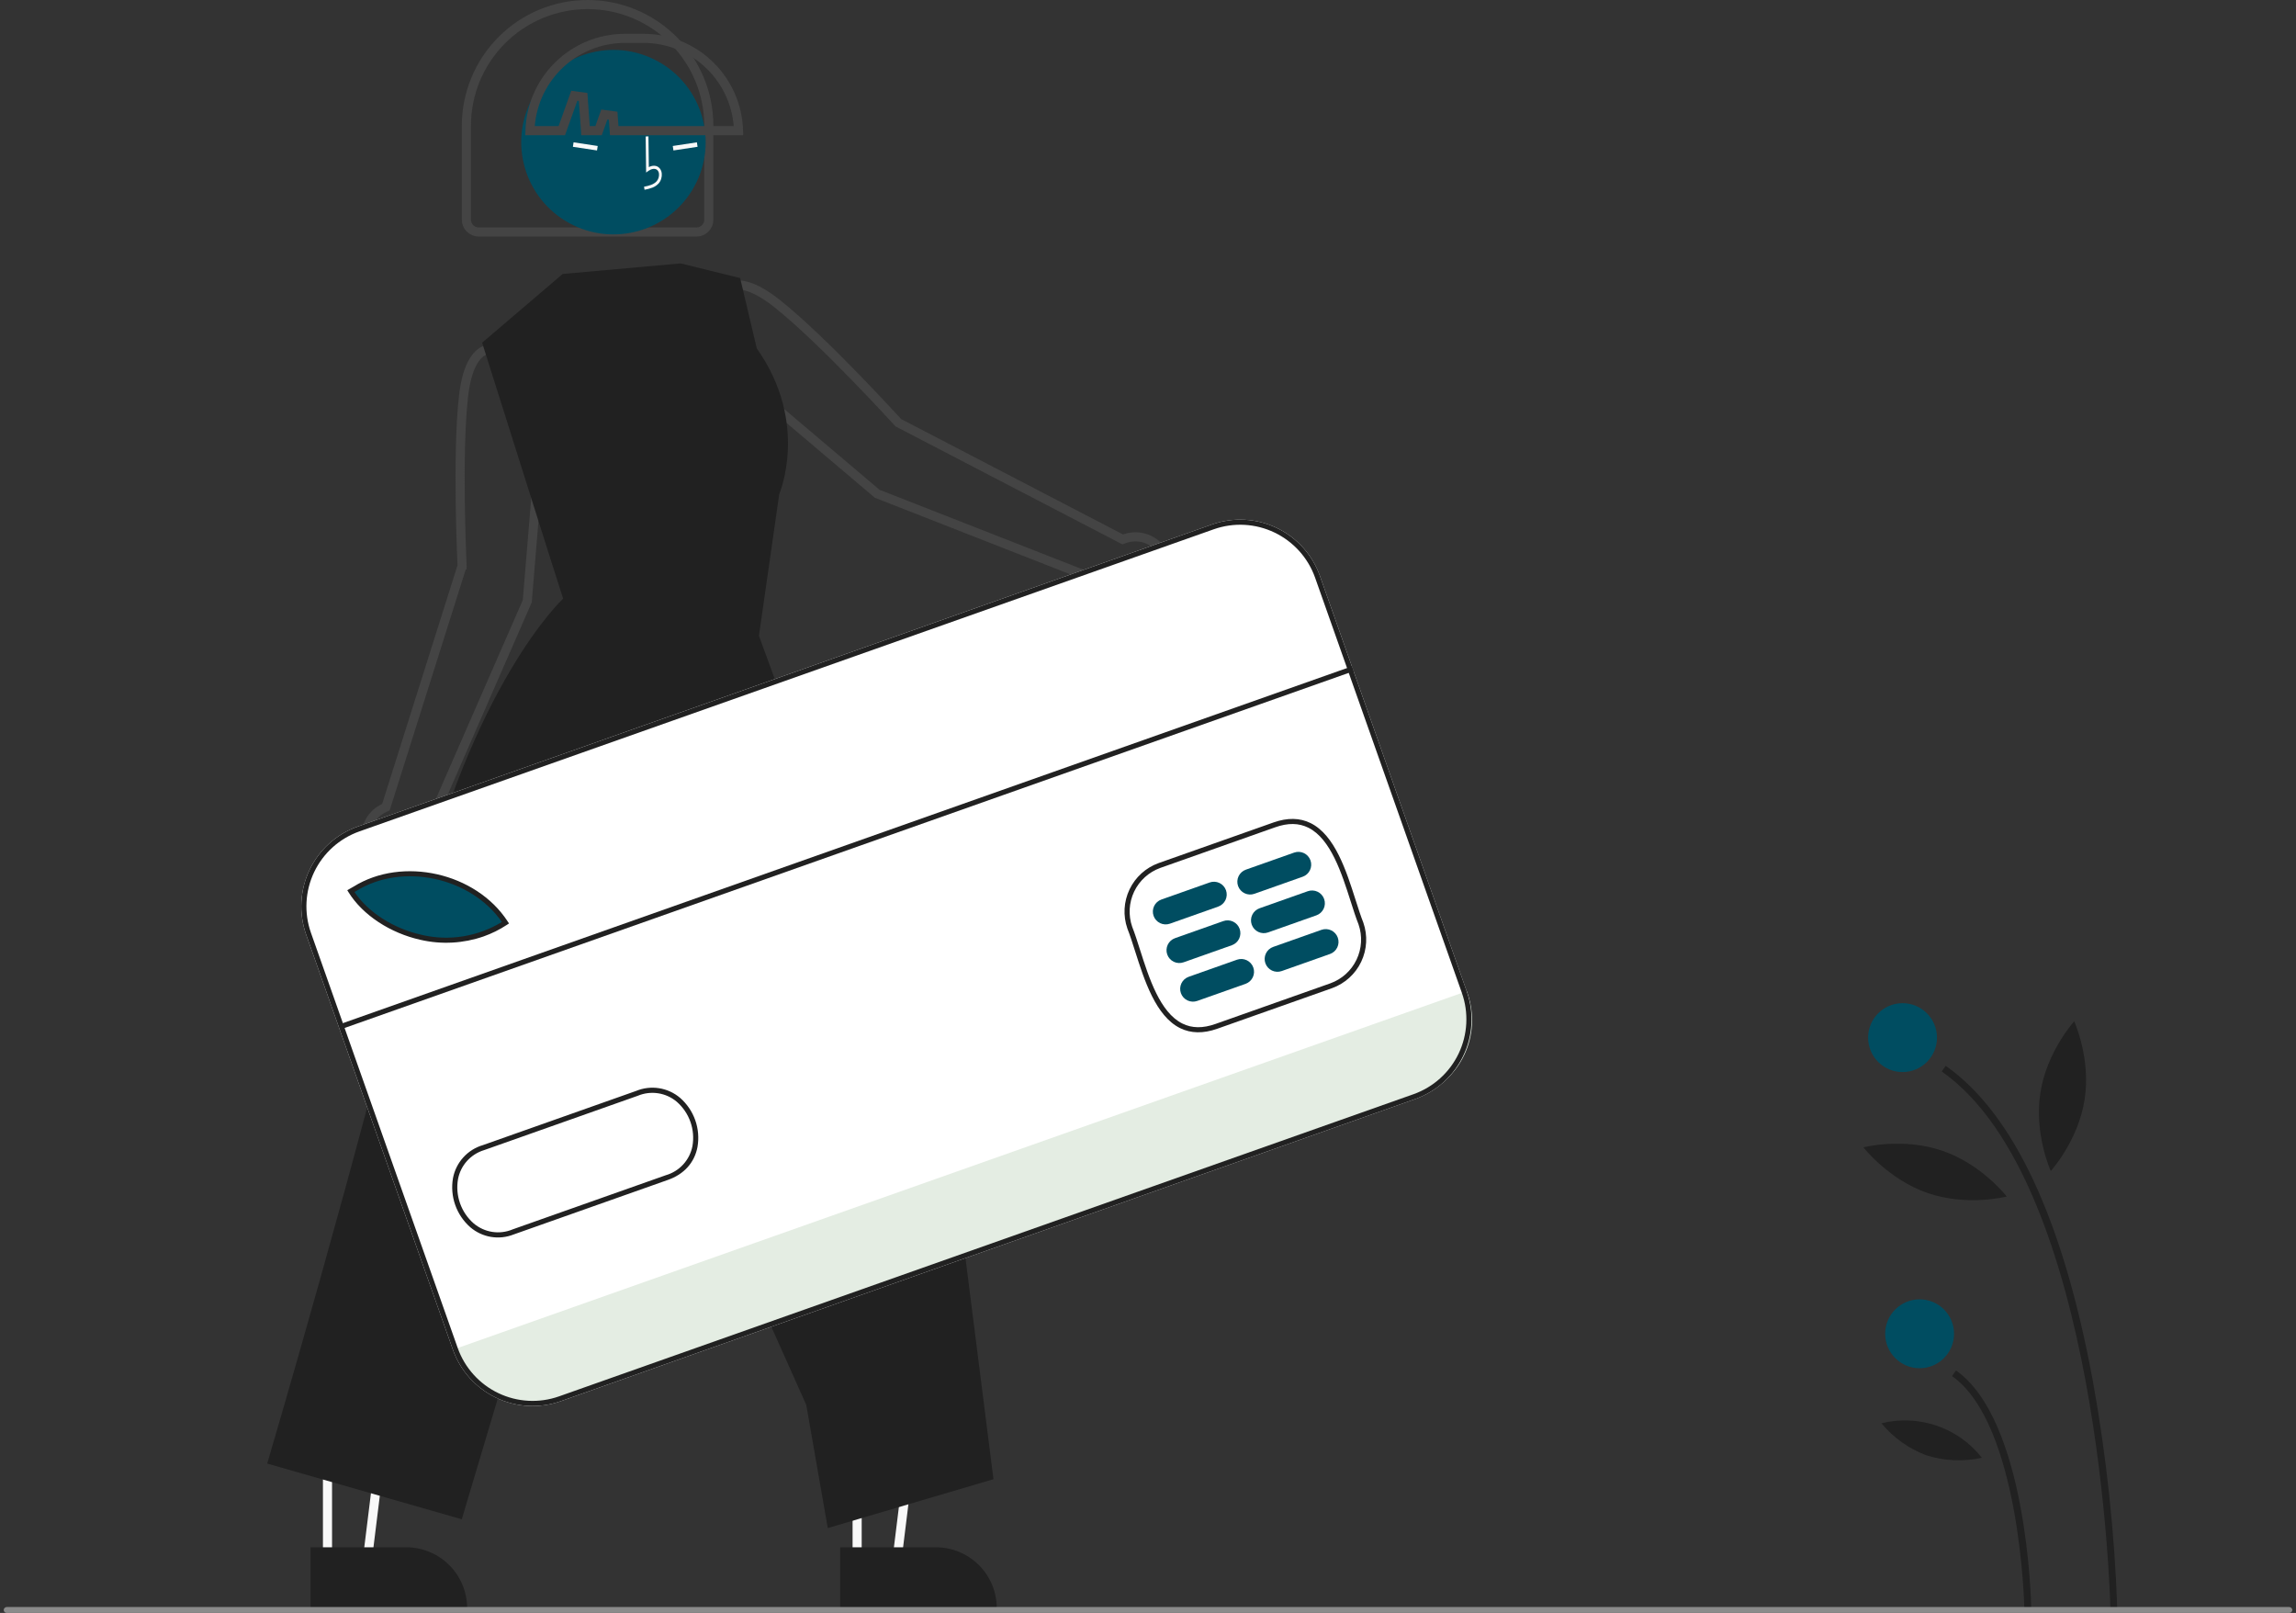 <svg width="252" height="177" viewBox="0 0 252 177" fill="none" xmlns="http://www.w3.org/2000/svg">
<rect x="0" y="0" width="252" height="177" fill="#333333" stroke="none"/>
<path d="M231.631 176.604L232.386 176.589C232.094 168.185 231.197 159.814 229.703 151.539C226.435 133.823 221.001 122.188 213.551 116.957L213.117 117.576C230.52 129.795 231.622 176.137 231.631 176.604Z" fill="#212121"/>
<path d="M222.183 176.423L222.939 176.408C222.923 175.571 222.45 155.845 214.684 150.393L214.25 151.011C221.703 156.244 222.179 176.222 222.183 176.423Z" fill="#212121"/>
<path d="M208.817 117.644C210.904 117.644 212.596 115.952 212.596 113.865C212.596 111.778 210.904 110.086 208.817 110.086C206.73 110.086 205.038 111.778 205.038 113.865C205.038 115.952 206.73 117.644 208.817 117.644Z" fill="#004D61"/>
<path d="M210.689 150.143C212.776 150.143 214.468 148.451 214.468 146.364C214.468 144.277 212.776 142.585 210.689 142.585C208.602 142.585 206.91 144.277 206.91 146.364C206.91 148.451 208.602 150.143 210.689 150.143Z" fill="#004D61"/>
<path d="M223.945 119.909C223.235 124.446 225.086 128.503 225.086 128.503C225.086 128.503 228.088 125.206 228.798 120.669C229.508 116.133 227.657 112.076 227.657 112.076C227.657 112.076 224.655 115.373 223.945 119.909Z" fill="#212121"/>
<path d="M211.592 130.927C215.935 132.416 220.253 131.301 220.253 131.301C220.253 131.301 217.529 127.77 213.186 126.28C208.843 124.79 204.525 125.906 204.525 125.906C204.525 125.906 207.249 129.437 211.592 130.927Z" fill="#212121"/>
<path d="M211.453 159.708C213.419 160.325 215.512 160.416 217.524 159.97C216.246 158.344 214.526 157.122 212.57 156.451C210.614 155.78 208.506 155.689 206.5 156.189C207.814 157.775 209.522 158.989 211.453 159.708Z" fill="#212121"/>
<path d="M123.03 59.092L123.225 59.193L123.431 59.119C124.053 58.894 124.726 58.85 125.372 58.992C126.018 59.134 126.61 59.456 127.08 59.922C127.55 60.387 127.878 60.976 128.027 61.621C128.175 62.265 128.137 62.939 127.918 63.563C127.699 64.187 127.308 64.736 126.789 65.146C126.27 65.557 125.646 65.811 124.988 65.881C124.33 65.951 123.666 65.832 123.073 65.539C122.48 65.246 121.983 64.791 121.638 64.227L121.55 64.083L121.393 64.022L96.276 54.184L82.287 42.337L77.295 35.394L79.285 32.077L79.292 32.065L79.296 32.057L79.302 32.048C79.309 32.037 79.321 32.017 79.34 31.991C79.378 31.939 79.44 31.863 79.528 31.779C79.704 31.612 79.985 31.416 80.402 31.32C81.226 31.131 82.751 31.299 85.266 33.291C87.808 35.304 91.118 38.553 93.805 41.314C95.146 42.692 96.327 43.943 97.172 44.849C97.595 45.302 97.934 45.669 98.167 45.923C98.284 46.049 98.374 46.148 98.434 46.214L98.504 46.29L98.521 46.309L98.525 46.314L98.526 46.315L98.527 46.315L98.897 45.979L98.527 46.316L98.587 46.382L98.666 46.423L123.03 59.092Z" stroke="#444444"/>
<path d="M54.219 38.325L54.23 38.328L54.238 38.33L54.251 38.333L58.005 39.272L59.384 47.711L57.869 65.98L47.065 90.697L46.997 90.852L47.038 91.016C47.195 91.661 47.167 92.337 46.955 92.967C46.743 93.596 46.357 94.152 45.841 94.57C45.325 94.988 44.702 95.251 44.042 95.329C43.383 95.406 42.715 95.295 42.117 95.007C41.518 94.72 41.014 94.268 40.662 93.705C40.31 93.142 40.126 92.491 40.13 91.827C40.134 91.163 40.327 90.514 40.685 89.955C41.044 89.397 41.554 88.951 42.156 88.671L42.355 88.579L42.422 88.368L50.691 62.182L50.718 62.097L50.714 62.007L50.215 62.032L50.714 62.007L50.714 62.007L50.714 62.005L50.714 61.999L50.712 61.973L50.708 61.871C50.703 61.781 50.698 61.647 50.69 61.475C50.676 61.131 50.656 60.632 50.635 60.013C50.591 58.774 50.542 57.055 50.516 55.133C50.464 51.28 50.507 46.642 50.881 43.421C51.251 40.234 52.21 39.037 52.927 38.588C53.29 38.361 53.627 38.301 53.869 38.294C53.991 38.291 54.088 38.302 54.152 38.312C54.184 38.317 54.207 38.322 54.219 38.325Z" stroke="#444444"/>
<path d="M100.876 151.476L98.464 171.033L94.076 171.033L94.076 151.476L100.876 151.476Z" stroke="#F9F9F9"/>
<path d="M92.217 169.793L102.713 169.792H102.713C104.487 169.793 106.189 170.497 107.443 171.752C108.697 173.006 109.402 174.707 109.402 176.481V176.699L92.217 176.699L92.217 169.793Z" fill="#212121"/>
<path d="M42.745 151.476L40.333 171.033L35.945 171.033L35.944 151.476L42.745 151.476Z" stroke="#F9F9F9"/>
<path d="M34.086 169.793L44.582 169.792H44.582C46.356 169.793 48.057 170.497 49.312 171.752C50.566 173.006 51.271 174.707 51.271 176.481V176.699L34.086 176.699L34.086 169.793Z" fill="#212121"/>
<path d="M61.757 30.063L52.917 37.609L60.172 60.568L61.808 65.694C61.808 65.694 51.813 74.91 45.629 100.654C39.444 126.398 29.327 160.606 29.327 160.606L50.682 166.719L68.057 108.483L88.493 154.171L90.853 167.685L109.039 162.322L104.749 128.432L83.299 69.767L85.527 54.215C85.527 54.215 88.873 46.453 83.061 38.235L81.237 30.514L74.706 28.905L61.757 30.063Z" fill="#212121"/>
<path d="M76.442 25.461H52.543C52.184 25.46 51.84 25.317 51.586 25.063C51.332 24.809 51.189 24.465 51.188 24.106V13.805C51.188 10.276 52.59 6.892 55.085 4.397C57.58 1.902 60.964 0.5 64.493 0.5C68.021 0.5 71.405 1.902 73.9 4.397C76.395 6.892 77.797 10.276 77.797 13.805V24.106C77.797 24.465 77.654 24.809 77.4 25.063C77.146 25.317 76.802 25.46 76.442 25.461Z" stroke="#444444"/>
<path d="M76.21 20.454C78.891 15.55 77.088 9.4 72.184 6.719C67.279 4.038 61.13 5.84 58.449 10.745C55.767 15.65 57.57 21.799 62.475 24.48C67.379 27.162 73.529 25.359 76.21 20.454Z" fill="#004D61"/>
<path d="M71.619 20.586C71.868 20.489 72.097 20.335 72.288 20.133C72.414 19.989 72.511 19.816 72.57 19.626C72.63 19.436 72.651 19.235 72.633 19.035C72.623 18.892 72.582 18.755 72.516 18.632C72.449 18.51 72.357 18.407 72.248 18.33C71.966 18.137 71.592 18.145 71.215 18.338L71.171 14.967L70.865 14.972L70.916 18.935L71.149 18.766C71.42 18.57 71.808 18.428 72.088 18.618C72.157 18.669 72.215 18.736 72.256 18.815C72.298 18.894 72.323 18.982 72.329 19.074C72.342 19.222 72.325 19.373 72.281 19.514C72.237 19.655 72.165 19.784 72.072 19.892C71.74 20.256 71.248 20.378 70.687 20.49L70.742 20.823C71.04 20.773 71.333 20.694 71.619 20.586Z" fill="#F9F9F9"/>
<path d="M76.488 15.618L73.84 16.019L73.914 16.51L76.562 16.109L76.488 15.618Z" fill="#F9F9F9"/>
<path d="M62.953 15.618L65.601 16.019L65.527 16.51L62.879 16.109L62.953 15.618Z" fill="#F9F9F9"/>
<path d="M66.328 12.568L65.697 14.335H64.264L64.001 10.64L63.031 10.508L61.664 14.335H58.167C58.245 11.679 59.334 9.148 61.218 7.264C63.172 5.311 65.82 4.212 68.583 4.209H70.643C73.405 4.212 76.054 5.311 78.007 7.264C79.891 9.148 80.98 11.679 81.058 14.335H67.414L67.297 12.701L66.328 12.568Z" stroke="#444444"/>
<path d="M155.328 120.604L61.541 153.763C59.222 154.58 56.674 154.444 54.456 153.384C52.237 152.325 50.529 150.429 49.707 148.112L33.596 102.543C32.779 100.224 32.915 97.676 33.975 95.457C35.035 93.239 36.931 91.531 39.248 90.709L133.035 57.55C135.354 56.733 137.902 56.869 140.12 57.929C142.339 58.988 144.046 60.884 144.869 63.201L160.98 108.77C161.797 111.089 161.66 113.637 160.601 115.856C159.541 118.074 157.645 119.782 155.328 120.604Z" fill="white"/>
<path d="M160.98 108.77L161.065 109.011C161.848 111.226 161.718 113.661 160.706 115.78C159.693 117.899 157.88 119.529 155.666 120.312L61.41 153.637C59.196 154.419 56.762 154.291 54.643 153.279C52.524 152.267 50.894 150.454 50.111 148.24L50.025 147.999L160.98 108.77Z" fill="#E4EDE3"/>
<path d="M55.689 101.289C49.472 105.38 41.505 102.301 38.718 97.817L39.162 97.565C44.455 94.266 52.314 96.104 55.689 101.289Z" fill="#004D61"/>
<path d="M133.592 112.895C132.071 113.433 130.701 113.408 129.52 112.821C126.851 111.495 125.598 107.563 124.592 104.404C124.299 103.484 124.023 102.616 123.741 101.907L123.737 101.896C123.247 100.488 123.332 98.944 123.974 97.599C124.616 96.253 125.763 95.216 127.166 94.711L139.781 90.251C141.301 89.714 142.669 89.738 143.849 90.324C146.517 91.648 147.771 95.579 148.778 98.738C149.072 99.659 149.349 100.529 149.632 101.239C150.125 102.648 150.041 104.195 149.399 105.543C148.757 106.89 147.609 107.93 146.204 108.436L133.592 112.895ZM124.266 101.705C124.554 102.431 124.832 103.307 125.127 104.233C126.102 107.292 127.314 111.098 129.77 112.318C130.824 112.842 132.013 112.857 133.405 112.365L146.016 107.906C147.279 107.452 148.313 106.518 148.891 105.306C149.469 104.095 149.547 102.704 149.106 101.436C148.82 100.718 148.539 99.839 148.243 98.908C147.268 95.851 146.054 92.046 143.599 90.828C142.546 90.305 141.358 90.29 139.968 90.781L127.354 95.241C126.092 95.695 125.06 96.628 124.482 97.838C123.904 99.049 123.826 100.438 124.266 101.705Z" fill="#212121"/>
<path d="M53.074 102.762C50.857 103.531 48.469 103.662 46.182 103.141C42.841 102.407 39.809 100.412 38.269 97.935L38.115 97.687L38.808 97.293C44.18 93.947 52.236 95.761 55.713 101.103L55.865 101.337L55.632 101.491C54.834 102.017 53.975 102.443 53.074 102.762ZM38.905 97.884C40.412 100.123 43.216 101.914 46.302 102.592C49.302 103.292 52.457 102.783 55.084 101.175C51.683 96.255 44.147 94.623 39.101 97.773L38.905 97.884Z" fill="#212121"/>
<path d="M56.369 135.468C55.581 135.78 54.724 135.871 53.888 135.733C53.053 135.594 52.271 135.23 51.626 134.681C50.872 134.021 50.3 133.179 49.965 132.234C49.631 131.29 49.546 130.275 49.717 129.288C49.877 128.438 50.269 127.65 50.849 127.009C51.429 126.369 52.175 125.901 53.005 125.659L69.813 119.716C70.611 119.386 71.484 119.282 72.337 119.416C73.19 119.55 73.99 119.917 74.647 120.477C75.401 121.136 75.973 121.979 76.307 122.924C76.641 123.868 76.725 124.883 76.553 125.87C76.222 127.604 75.05 128.882 73.266 129.494L56.457 135.437C56.428 135.447 56.398 135.458 56.369 135.468ZM53.109 126.217C52.392 126.439 51.749 126.851 51.248 127.411C50.748 127.971 50.41 128.656 50.27 129.393C50.115 130.283 50.192 131.197 50.493 132.048C50.794 132.899 51.309 133.658 51.989 134.252C52.572 134.745 53.28 135.068 54.035 135.184C54.789 135.3 55.562 135.204 56.266 134.908L73.082 128.962C73.817 128.751 74.478 128.34 74.993 127.775C75.508 127.211 75.857 126.515 76.001 125.764C76.156 124.875 76.08 123.961 75.779 123.11C75.478 122.259 74.963 121.5 74.284 120.906C73.701 120.412 72.992 120.09 72.237 119.973C71.482 119.857 70.709 119.951 70.004 120.245L53.186 126.191C53.161 126.2 53.135 126.208 53.109 126.217L53.109 126.217Z" fill="#212121"/>
<path d="M133.705 99.487L128.406 101.361C128.055 101.485 127.668 101.464 127.332 101.304C126.996 101.143 126.737 100.856 126.613 100.504C126.489 100.153 126.509 99.767 126.67 99.43C126.83 99.094 127.118 98.835 127.469 98.711L132.768 96.838C133.119 96.714 133.505 96.734 133.842 96.895C134.178 97.055 134.437 97.343 134.561 97.694C134.685 98.046 134.665 98.432 134.504 98.768C134.343 99.104 134.056 99.363 133.705 99.487Z" fill="#004D61"/>
<path d="M135.203 103.726L129.905 105.599C129.553 105.724 129.167 105.703 128.831 105.543C128.495 105.382 128.236 105.094 128.112 104.743C127.987 104.392 128.008 104.006 128.168 103.669C128.329 103.333 128.617 103.074 128.968 102.95L134.267 101.077C134.618 100.952 135.004 100.973 135.34 101.134C135.677 101.294 135.935 101.582 136.06 101.933C136.184 102.284 136.163 102.671 136.003 103.007C135.842 103.343 135.555 103.602 135.203 103.726Z" fill="#004D61"/>
<path d="M136.702 107.965L131.403 109.838C131.229 109.9 131.045 109.927 130.861 109.917C130.677 109.907 130.496 109.861 130.33 109.782C130.163 109.702 130.014 109.591 129.89 109.453C129.767 109.316 129.672 109.156 129.61 108.982C129.549 108.808 129.522 108.624 129.532 108.44C129.542 108.255 129.588 108.075 129.667 107.908C129.747 107.742 129.858 107.593 129.995 107.469C130.133 107.346 130.293 107.251 130.467 107.189L135.765 105.316C135.939 105.254 136.124 105.228 136.308 105.237C136.492 105.247 136.673 105.293 136.839 105.373C137.006 105.452 137.155 105.564 137.278 105.701C137.402 105.838 137.497 105.998 137.558 106.172C137.62 106.346 137.647 106.53 137.637 106.715C137.627 106.899 137.581 107.079 137.502 107.246C137.422 107.412 137.311 107.562 137.173 107.685C137.036 107.808 136.876 107.904 136.702 107.965Z" fill="#004D61"/>
<path d="M142.977 96.209L137.679 98.082C137.505 98.144 137.32 98.171 137.136 98.161C136.952 98.151 136.771 98.105 136.605 98.025C136.438 97.946 136.289 97.835 136.166 97.697C136.042 97.56 135.947 97.4 135.886 97.226C135.824 97.052 135.797 96.868 135.807 96.683C135.817 96.499 135.863 96.319 135.942 96.152C136.022 95.986 136.133 95.837 136.271 95.713C136.408 95.59 136.568 95.495 136.742 95.433L142.041 93.56C142.392 93.435 142.778 93.456 143.114 93.616C143.451 93.777 143.709 94.065 143.834 94.416C143.958 94.767 143.937 95.153 143.777 95.49C143.616 95.826 143.329 96.085 142.977 96.209Z" fill="#004D61"/>
<path d="M144.476 100.448L139.177 102.321C139.003 102.383 138.819 102.409 138.635 102.4C138.451 102.39 138.27 102.344 138.103 102.264C137.937 102.185 137.788 102.073 137.664 101.936C137.541 101.799 137.446 101.639 137.384 101.465C137.323 101.291 137.296 101.106 137.306 100.922C137.316 100.738 137.362 100.557 137.441 100.391C137.521 100.224 137.632 100.075 137.769 99.952C137.907 99.828 138.067 99.733 138.241 99.672L143.539 97.798C143.713 97.737 143.898 97.71 144.082 97.72C144.266 97.73 144.447 97.776 144.613 97.855C144.78 97.935 144.929 98.046 145.052 98.183C145.176 98.321 145.271 98.481 145.332 98.655C145.394 98.829 145.42 99.013 145.411 99.197C145.401 99.382 145.355 99.562 145.276 99.728C145.196 99.895 145.084 100.044 144.947 100.168C144.81 100.291 144.65 100.386 144.476 100.448Z" fill="#004D61"/>
<path d="M145.975 104.687L140.676 106.56C140.325 106.684 139.938 106.664 139.602 106.503C139.266 106.343 139.007 106.055 138.883 105.704C138.759 105.352 138.779 104.966 138.94 104.63C139.1 104.294 139.388 104.035 139.739 103.911L145.038 102.037C145.212 101.976 145.396 101.949 145.581 101.959C145.765 101.969 145.945 102.015 146.112 102.094C146.278 102.174 146.428 102.285 146.551 102.422C146.674 102.56 146.77 102.72 146.831 102.894C146.893 103.068 146.919 103.252 146.91 103.436C146.9 103.621 146.854 103.801 146.774 103.968C146.695 104.134 146.583 104.283 146.446 104.407C146.309 104.53 146.149 104.625 145.975 104.687Z" fill="#004D61"/>
<path d="M148.377 73.121L37.422 112.35L37.609 112.88L148.564 73.65L148.377 73.121Z" fill="#212121"/>
<path d="M155.328 120.604L61.541 153.763C59.222 154.58 56.674 154.444 54.456 153.384C52.237 152.325 50.529 150.429 49.707 148.112L33.596 102.543C32.779 100.224 32.915 97.676 33.975 95.457C35.035 93.239 36.931 91.531 39.248 90.709L133.035 57.55C135.354 56.733 137.902 56.869 140.12 57.929C142.339 58.988 144.046 60.884 144.869 63.201L160.98 108.77C161.797 111.089 161.66 113.637 160.601 115.856C159.541 118.074 157.645 119.782 155.328 120.604ZM39.435 91.239C37.259 92.011 35.477 93.615 34.482 95.699C33.487 97.783 33.359 100.177 34.126 102.355L50.237 147.924C51.01 150.101 52.614 151.882 54.698 152.877C56.782 153.873 59.176 154.001 61.354 153.233L155.141 120.074C157.317 119.302 159.099 117.698 160.094 115.614C161.089 113.53 161.217 111.136 160.45 108.957L144.339 63.389C143.566 61.212 141.962 59.431 139.878 58.435C137.794 57.44 135.4 57.312 133.222 58.08L39.435 91.239Z" fill="#212121"/>
<path d="M251.252 177H0.748C0.658 177 0.571 176.966 0.508 176.905C0.444 176.844 0.408 176.761 0.408 176.674C0.408 176.588 0.444 176.505 0.508 176.444C0.571 176.383 0.658 176.349 0.748 176.349H251.252C251.342 176.349 251.429 176.383 251.492 176.444C251.556 176.505 251.592 176.588 251.592 176.674C251.592 176.761 251.556 176.844 251.492 176.905C251.429 176.966 251.342 177 251.252 177Z" fill="#8B8B8B"/>
</svg>

